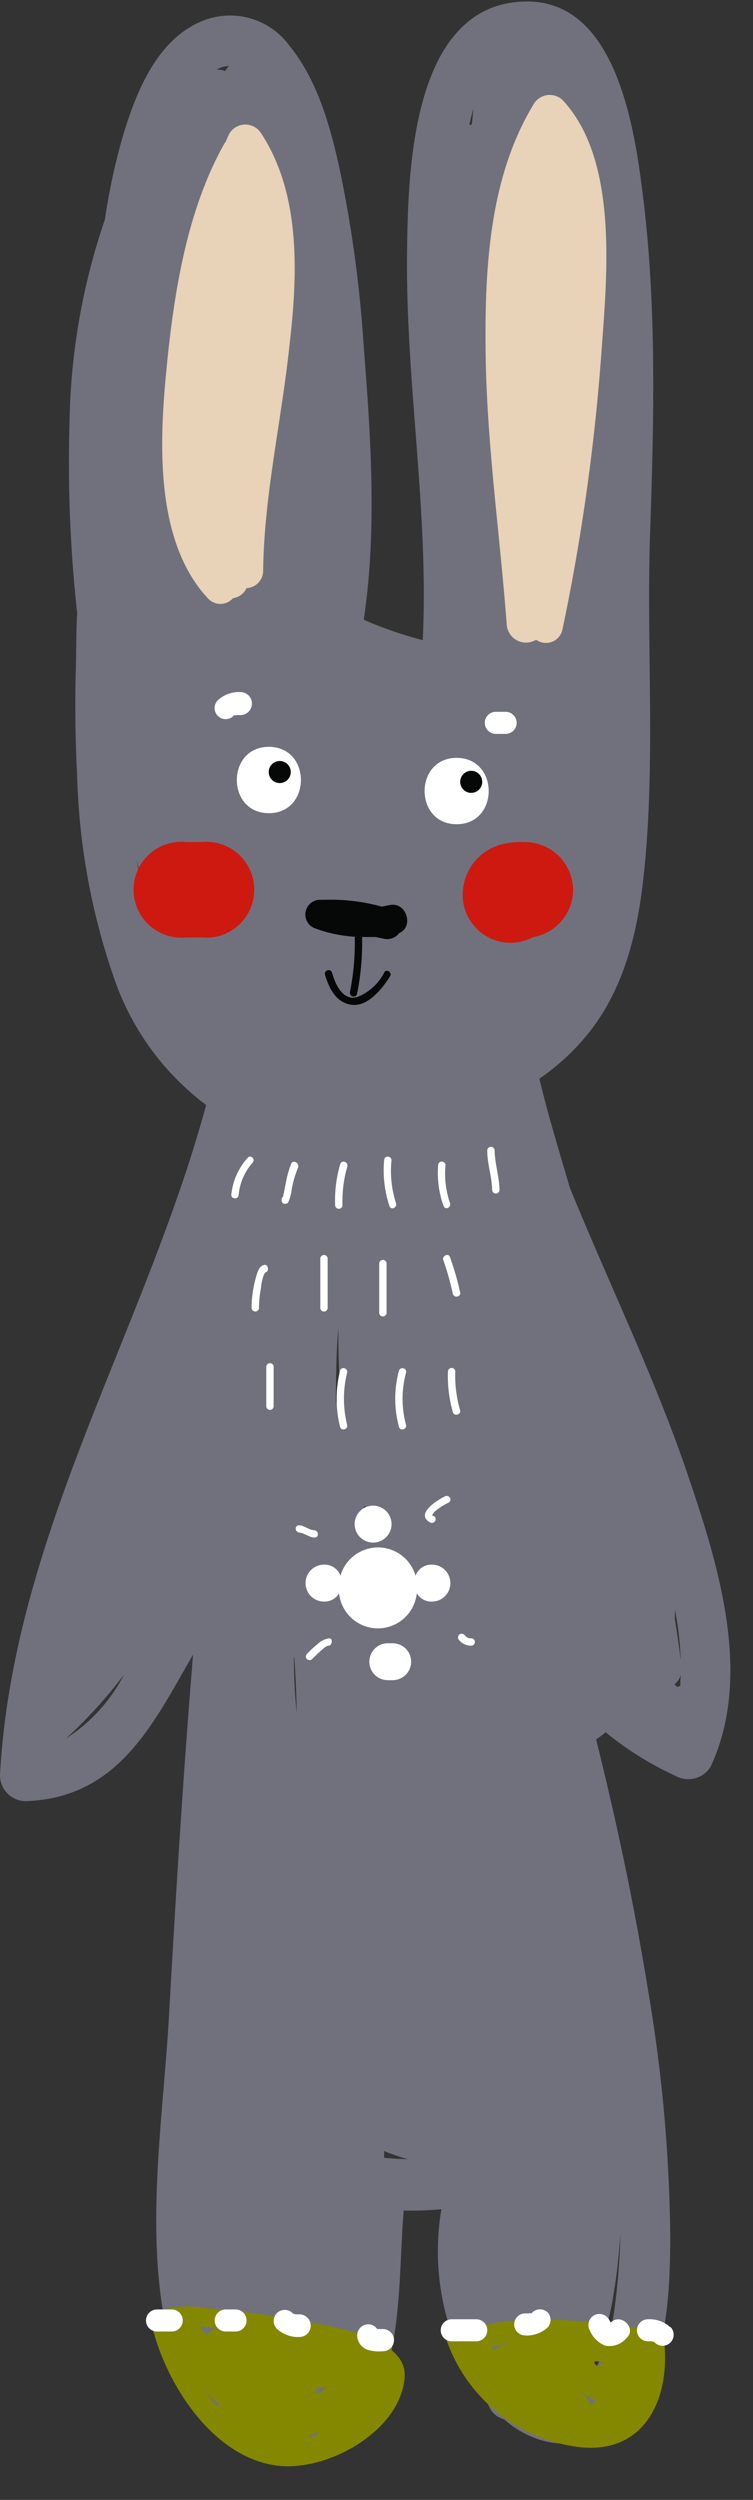 <svg xmlns="http://www.w3.org/2000/svg" viewBox="0 -0.11 55.34 183.5"><rect x="0" y="-0.11" width="55.34" height="183.5" fill="#333333" stroke="none"/><title>Depositphotos_26433055_01</title><g data-name="Layer 2"><g data-name="—ÎÓÈ_2"><path d="M50.58 108.24c-2.45-7.24-5.82-14.1-8.7-21.17-.77-2.63-1.6-5.31-2.24-8a17 17 0 0 0 3.57-3.29c2.66-3.31 3.64-7.42 4.09-11.56.91-8.33.19-16.91.48-25.29.28-8.21.49-16.5-.53-24.68C46.64 9.35 45.31-.11 38.63 0 30.31.13 30 12.29 29.92 18.07c-.16 9.61 1.61 19.22 1.15 28.81a29.07 29.07 0 0 1-4.34-1.5c1-6.56.51-13.55 0-20.08a91.81 91.81 0 0 0-1.77-13c-.68-3.13-1.64-6.55-3.7-9.07a5.4 5.4 0 0 0-6.6-1.71C11.5 2.93 10 6.67 9.07 9.75A45.84 45.84 0 0 0 7.71 16a48.2 48.2 0 0 0-2.6 14.88 101.07 101.07 0 0 0 .56 14c-.07 1.28-.06 2.57-.09 3.83q-.12 4.08.09 8.15a49.34 49.34 0 0 0 2.72 14.85A19.56 19.56 0 0 0 15.15 81C10.64 97.61.94 112.65 0 130.21a1.9 1.9 0 0 0 1.9 1.89c6.81-.24 9.35-5.67 12.29-10.76-.73 8.82-1.27 17.66-1.77 26.51-.45 8-2 17 .26 24.81 1.47 5.06 9 10.73 13.47 5.58 3.55-4.07 3.08-10.85 3.52-16.09a22.42 22.42 0 0 0 2.77-.1 18.51 18.51 0 0 0 3.3 14c.08.2.16.39.25.59a1.66 1.66 0 0 0 1.05.83c3.27 2.87 7.79 2.3 10.11-1.8 1.89-3.34 2.08-7.62 2.11-11.35A113.3 113.3 0 0 0 47.63 146c-1-6.2-2.3-12.34-3.82-18.43a8.07 8.07 0 0 0 .7-.53 23.3 23.3 0 0 0 5.13 3.2 1.92 1.92 0 0 0 2.59-.68c3.11-6.66.56-14.8-1.65-21.32zM44.08 22a1.71 1.71 0 0 0-.21-.25q-.06-3-.2-5.93c.21 2.07.33 4.18.41 6.18zM11 67.42a39.17 39.17 0 0 1-.95-4.42c.42 1.79.82 3.59 1.18 5.39-.06-.39-.16-.65-.23-.97zm-6.17 60.1a34.53 34.53 0 0 0 4.28-4.7 12.23 12.23 0 0 1-4.29 4.7zm12-122.78a1.79 1.79 0 0 0-.28.36 2 2 0 0 0-.62-.1 1.71 1.71 0 0 1 .86-.26zm4.8 116.79q.14 2 .18 4.09c-.15-1.36-.21-2.73-.21-4.09zm3.06-18.18c0-2 0-4 .18-6 0 1.18 0 2.35.08 3.51-.1.86-.18 1.68-.3 2.48zm2 7.36l.12-.31.06.15v.67zm1.54 47.57v-.5a13.35 13.35 0 0 0 1.75.6q-.98-.02-1.82-.11zM34.71 8.77l-.06.28h-.16c.09-.41.19-.8.3-1.18-.03.29-.06.6-.08.9zm10.47 159c.2-1.33.33-2.67.42-4a48.68 48.68 0 0 1-.41 5.37 13.36 13.36 0 0 1-1.52 4.81c0-.28 0-.57.07-.86a20.8 20.8 0 0 0 1.43-5.33zM50 123.63l-.23.09-.2-.2a1.36 1.36 0 0 0 .48-.74c-.05.29-.05.57-.05.85zm-.4-5v-.61a23.93 23.93 0 0 1 .43 3.75c-.13-1.05-.28-2.09-.45-3.15z" fill="#71717d"/><path d="M19.76 54.71c-3.14 0-3.14 4.87 0 4.87s3.14-4.87 0-4.87z" fill="#fff"/><path d="M33.56 55.52c-3.14 0-3.14 4.87 0 4.87s3.14-4.87 0-4.87z" fill="#fff"/><path d="M28.57 66.34l-.51.1a14 14 0 0 0-4.25-.5h-.23a1.08 1.08 0 0 0-.41 2.1 10.17 10.17 0 0 0 2.9.61 18 18 0 0 1-.35 4.05c-.08.34.44.48.52.14a18.6 18.6 0 0 0 .37-4.17h1l.62.13a1.1 1.1 0 0 0 1.11-.42c1.11-.46.53-2.38-.77-2.04z" fill="#060807"/><path d="M28.27 71.21a3.76 3.76 0 0 1-2 1.86c-1.1.33-1.65-1-1.87-1.79a.27.27 0 0 0-.52.14c.29 1 .82 2.1 2 2.23s2.27-1.24 2.82-2.16a.27.27 0 0 0-.43-.28z" fill="#060807"/><path d="M20.56 55.75a.81.81 0 0 0 0 1.62.81.81 0 0 0 0-1.62z" fill="#060807"/><path d="M34.63 56.47a.81.81 0 0 0 0 1.62.81.81 0 0 0 0-1.62z" fill="#060807"/><path d="M42.12 65.22a3.55 3.55 0 0 0-3.52-3.52 6 6 0 0 0-1.81.19 3.82 3.82 0 0 0-2.64 2.63 4.9 4.9 0 0 0-.15 1.06 3.52 3.52 0 0 0 5.17 3.1 3.55 3.55 0 0 0 2.95-3.46z" fill="#cd1910"/><path d="M14.79 61.7h-1.08a3.52 3.52 0 1 0 0 7h1.08a3.52 3.52 0 1 0 0-7z" fill="#cd1910"/><path d="M41.36 7.25a1.37 1.37 0 0 0-2.13.27c-3.29 5.4-3.61 12.11-3.54 18.26.08 6.68 1.05 13.29 1.55 19.95a1.42 1.42 0 0 0 2.16 1.12 1.24 1.24 0 0 0 1.94-.76 153.38 153.38 0 0 0 2.86-20.31c.39-5.51 1.3-14.08-2.84-18.53z" fill="#e8d2b8"/><path d="M19.2 9.69a1.37 1.37 0 0 0-2.34 0c-.1.2-.19.41-.28.62a1.1 1.1 0 0 0-.08.1c-2.82 5-3.75 11.2-4.29 16.83-.5 5.22-.8 12.42 3.06 16.56a1.23 1.23 0 0 0 1.85 0 1.3 1.3 0 0 0 1-.74 1.28 1.28 0 0 0 1.22-1.3c.07-5.52 1.35-11 1.93-16.48.6-5.12.88-11.09-2.07-15.59z" fill="#e8d2b8"/><path d="M18.21 84.87A4.72 4.72 0 0 0 17 87.59c0 .35.53.35.54 0a4.14 4.14 0 0 1 1-2.33c.28-.26-.1-.64-.33-.39z" fill="#fff"/><path d="M21.41 85.29a7.59 7.59 0 0 0-.41 1.46c-.06.26-.13.75-.21 1a.24.24 0 0 0-.09.2.67.67 0 0 0 0 .11.27.27 0 0 0 .26.2.27.27 0 0 0 .23-.13 4 4 0 0 0 .26-1 7.67 7.67 0 0 1 .46-1.55c.09-.33-.35-.58-.5-.29z" fill="#fff"/><path d="M25 85.35a9.52 9.52 0 0 0-.37 3 .27.27 0 0 0 .54 0 9 9 0 0 1 .35-2.81c.1-.38-.42-.54-.52-.19z" fill="#fff"/><path d="M29.09 88.17a7.8 7.8 0 0 1-.32-3.11.27.27 0 0 0-.54 0 8.32 8.32 0 0 0 .4 3.38c.14.33.61.05.46-.27z" fill="#fff"/><path d="M33.06 88.17a6.69 6.69 0 0 1-.32-2.75.27.27 0 0 0-.54 0 7.23 7.23 0 0 0 .4 3c.14.34.61.07.46-.25z" fill="#fff"/><path d="M36.35 84.34a.27.27 0 0 0-.54 0c0 1 .34 1.91.36 2.89a.27.27 0 0 0 .54 0c-.02-.98-.34-1.91-.36-2.89z" fill="#fff"/><path d="M19.41 92.74c-.39.08-.52.63-.61.95a8.3 8.3 0 0 0-.31 2.2.27.27 0 0 0 .54 0 8.9 8.9 0 0 1 .15-1.47c0-.17.16-1.11.37-1.15s.2-.6-.14-.53z" fill="#fff"/><path d="M23.54 92.28v3.61a.27.27 0 0 0 .54 0v-3.61a.27.27 0 0 0-.54 0z" fill="#fff"/><path d="M27.87 92.64v3.61a.27.27 0 0 0 .54 0v-3.61a.27.27 0 0 0-.54 0z" fill="#fff"/><path d="M33.81 94.73a20.71 20.71 0 0 0-.75-2.59c-.15-.32-.62 0-.47.27a19.9 19.9 0 0 1 .69 2.46c.12.34.64.2.53-.14z" fill="#fff"/><path d="M19.57 100.22v2.89a.27.27 0 0 0 .54 0v-2.89a.27.27 0 0 0-.54 0z" fill="#fff"/><path d="M25.51 100.65c.08-.34-.44-.48-.52-.14a8.63 8.63 0 0 0 0 4.11c.08.34.6.2.52-.14a8 8 0 0 1 0-3.83z" fill="#fff"/><path d="M29.84 100.65c.1-.33-.42-.48-.52-.14a7.89 7.89 0 0 0 0 4.11c.08.34.6.2.52-.14a7.32 7.32 0 0 1 0-3.83z" fill="#fff"/><path d="M33.81 103.39a9 9 0 0 1-.35-2.82.27.27 0 0 0-.54 0 9.51 9.51 0 0 0 .37 3c.11.3.63.16.52-.18z" fill="#fff"/><path d="M27.42 110.41a1.35 1.35 0 0 0 0 2.71 1.35 1.35 0 0 0 0-2.71z" fill="#fff"/><path d="M31.75 114.74a1.23 1.23 0 0 0-1.21.82 2.87 2.87 0 0 0-5.52 0 1.23 1.23 0 0 0-1.21-.82 1.35 1.35 0 0 0 0 2.71 1.23 1.23 0 0 0 1.11-.61 2.87 2.87 0 0 0 5.71 0 1.23 1.23 0 0 0 1.11.61 1.35 1.35 0 0 0 .01-2.71z" fill="#fff"/><path d="M28.86 120.51h-.36a1.35 1.35 0 1 0 0 2.71h.36a1.35 1.35 0 1 0 0-2.71z" fill="#fff"/><path d="M32.69 109.73c-.54.27-2.21 1.29-1.08 1.91.31.17.58-.3.27-.47-.09 0-.12 0-.09-.12a1.08 1.08 0 0 1 .3-.32 4.39 4.39 0 0 1 .87-.54c.32-.19.04-.62-.27-.46z" fill="#fff"/><path d="M34.63 120.15c-.27 0-.34-.09-.53-.28a.27.27 0 0 0-.38.38 1.14 1.14 0 0 0 .91.44.27.27 0 0 0 0-.54z" fill="#fff"/><path d="M24.17 120.15a1.56 1.56 0 0 0-.82.41 8.93 8.93 0 0 0-.81.75.27.27 0 0 0 .38.38c.21-.21.41-.41.63-.6s.4-.39.62-.4.35-.56 0-.54z" fill="#fff"/><path d="M23.09 112.21c-.38 0-.69-.33-1.08-.36s-.35.52 0 .54.69.34 1.08.36.34-.51 0-.54z" fill="#fff"/><path d="M48.77 171.45a.82.82 0 0 0-.78-.6c-4.14-.41-9.59-1.43-13.68.12l-.06-.08c-.47-.76-1.79-.27-1.48.63a11.86 11.86 0 0 0 9.84 8c4.97.54 6.75-3.89 6.16-8.07zm-12.39 1l-.23-.32c.31-.07.64-.13 1-.18v.07a.86.86 0 0 0-.78.39zm7.17 3.9l-.09.06-.47-.74.62.33a.77.77 0 0 0 .2.07zm.43-2.7l-.29-.27a.91.91 0 0 0 0-.15h.63a1.69 1.69 0 0 0-.32.39z" fill="#848700"/><path d="M21.61 170.17a59.29 59.29 0 0 0-6.44-.85 6.71 6.71 0 0 0-3.16.13.78.78 0 0 0-.88 1c1 4.36 4.55 10 9.48 10.45 3.66.31 8.86-2.63 9.13-6.54.19-3.13-6.16-3.82-8.13-4.19zm-5.65.65v.05a.81.81 0 0 0-.75.44l-.6-.65c.39.03.87.09 1.39.16zm0 5.74a13.7 13.7 0 0 1-.89-1.17q.51.53 1 1a.94.94 0 0 0-.07.17zm6.83 2.26v-.16q.3-.12.58-.27a.89.89 0 0 0 .07.15zm.77-3.29h-.36a3.1 3.1 0 0 0 .11-.38c.22 0 .44 0 .67-.08z" fill="#848700"/><path d="M17.67 50.69a2.27 2.27 0 0 0-1.66.6.81.81 0 0 0 1.15 1.15l.06-.06h.07c-.12.07.07 0 .09 0h.29a.81.81 0 0 0 0-1.69z" fill="#fff"/><path d="M37.16 52.14h-.72a.81.81 0 0 0 0 1.62h.72a.81.81 0 0 0 0-1.62z" fill="#fff"/><path d="M12.62 169.41h-1.08a.81.81 0 0 0 0 1.62h1.08a.81.81 0 0 0 0-1.62z" fill="#fff"/><path d="M17.31 169.41h-.72a.81.81 0 0 0 0 1.62h.72a.81.81 0 0 0 0-1.62z" fill="#fff"/><path d="M22 169.77h-.29s-.23-.09-.09 0c-.15-.08 0 0-.12-.09a.81.81 0 1 0-1.15 1.15 2.26 2.26 0 0 0 1.66.6.81.81 0 0 0-.01-1.66z" fill="#fff"/><path d="M28.14 170.85h-.42a.79.79 0 0 0-.66-.35.82.82 0 0 0-.81.81 1.14 1.14 0 0 0 .76 1.06 3 3 0 0 0 1.13.11.81.81 0 0 0 0-1.63z" fill="#fff"/><path d="M35 170.13h-1.8a.81.81 0 0 0 0 1.62H35a.81.81 0 0 0 0-1.62z" fill="#fff"/><path d="M40.26 169.64a.82.82 0 0 0-1.15 0l-.06.06h-.07c.12-.07-.07 0-.09 0h-.29a.81.81 0 0 0 0 1.62 2.26 2.26 0 0 0 1.66-.6.82.82 0 0 0 0-1.08z" fill="#fff"/><path d="M44.88 170.37l-.13-.23a.82.82 0 0 0-1.11-.29.83.83 0 0 0-.29 1.11 2.1 2.1 0 0 0 1.1 1.1 1.64 1.64 0 0 0 1.62-.58c.72-.69-.43-1.84-1.19-1.11z" fill="#fff"/><path d="M49.28 170.73a2.27 2.27 0 0 0-1.66-.6.81.81 0 0 0 0 1.62h.29s.23.09.09 0c.15.08 0 0 .12.09a.81.81 0 0 0 1.15-1.15z" fill="#fff"/></g></g></svg>